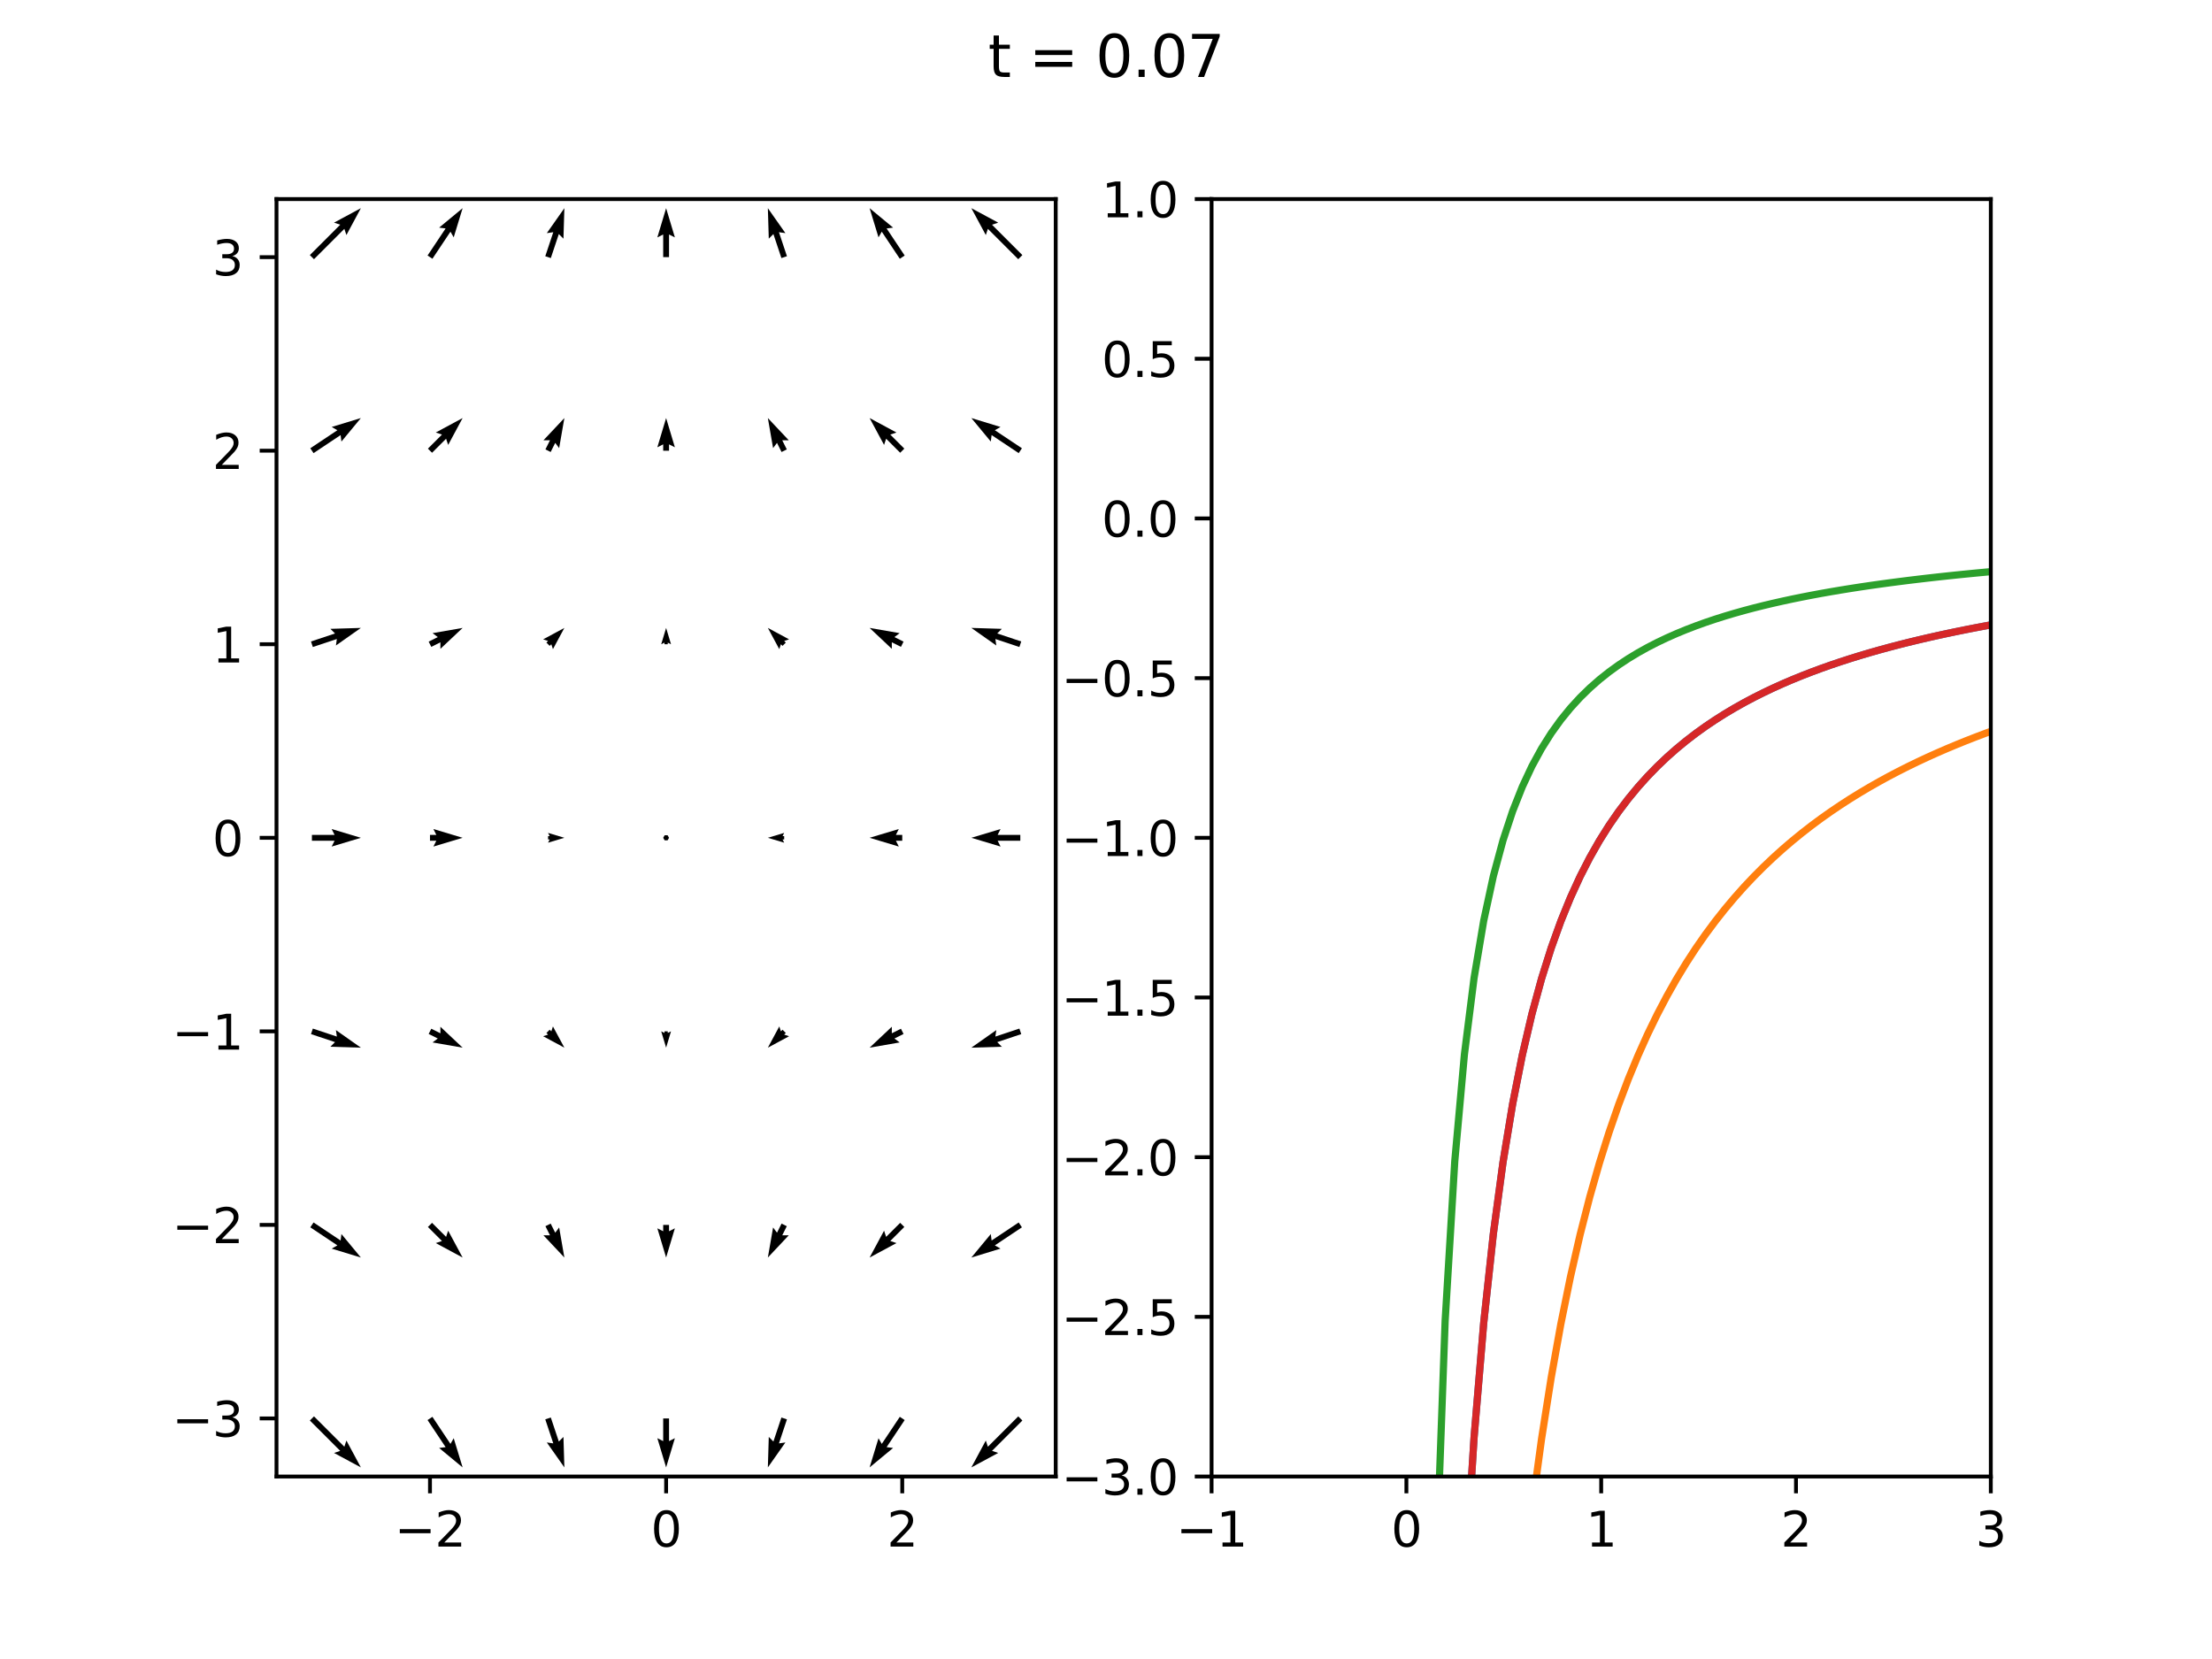 <?xml version="1.0" encoding="utf-8" standalone="no"?>
<!DOCTYPE svg PUBLIC "-//W3C//DTD SVG 1.1//EN"
  "http://www.w3.org/Graphics/SVG/1.1/DTD/svg11.dtd">
<svg xmlns:xlink="http://www.w3.org/1999/xlink" width="460.8pt" height="345.6pt" viewBox="0 0 460.8 345.6" xmlns="http://www.w3.org/2000/svg" version="1.1">
 <defs>
  <style type="text/css">*{stroke-linejoin: round; stroke-linecap: butt}</style>
 </defs>
 <g id="figure_1">
  <g id="patch_1">
   <path d="M 0 345.6 
L 460.8 345.6 
L 460.8 0 
L 0 0 
z
" style="fill: #ffffff"/>
  </g>
  <g id="axes_1">
   <g id="patch_2">
    <path d="M 57.6 307.584 
L 219.927 307.584 
L 219.927 41.472 
L 57.6 41.472 
z
" style="fill: #ffffff"/>
   </g>
   <g id="Quiver_1">
    <path d="M 65.409 295.058 
L 71.735 301.383 
L 72.165 300.092 
L 75.178 305.688 
L 69.583 302.675 
L 70.874 302.244 
L 64.548 295.918 
L 65.409 295.058 
" clip-path="url(#pa22073e982)"/>
    <path d="M 90.08 295.15 
L 93.841 300.792 
L 94.516 299.61 
L 96.373 305.688 
L 91.477 301.636 
L 92.828 301.467 
L 89.067 295.826 
L 90.08 295.15 
" clip-path="url(#pa22073e982)"/>
    <path d="M 114.746 295.296 
L 116.414 300.298 
L 117.376 299.335 
L 117.568 305.688 
L 113.911 300.49 
L 115.259 300.683 
L 113.591 295.68 
L 114.746 295.296 
" clip-path="url(#pa22073e982)"/>
    <path d="M 139.372 295.488 
L 139.372 300.209 
L 140.59 299.6 
L 138.764 305.688 
L 136.937 299.6 
L 138.155 300.209 
L 138.155 295.488 
L 139.372 295.488 
" clip-path="url(#pa22073e982)"/>
    <path d="M 163.936 295.68 
L 162.269 300.683 
L 163.616 300.49 
L 159.959 305.688 
L 160.151 299.335 
L 161.114 300.298 
L 162.781 295.296 
L 163.936 295.68 
" clip-path="url(#pa22073e982)"/>
    <path d="M 188.46 295.826 
L 184.699 301.467 
L 186.05 301.636 
L 181.154 305.688 
L 183.011 299.61 
L 183.686 300.792 
L 187.447 295.15 
L 188.46 295.826 
" clip-path="url(#pa22073e982)"/>
    <path d="M 212.979 295.918 
L 206.653 302.244 
L 207.945 302.675 
L 202.349 305.688 
L 205.362 300.092 
L 205.793 301.383 
L 212.118 295.058 
L 212.979 295.918 
" clip-path="url(#pa22073e982)"/>
    <path d="M 65.316 254.662 
L 70.957 258.422 
L 71.126 257.072 
L 75.178 261.968 
L 69.1 260.111 
L 70.282 259.435 
L 64.641 255.674 
L 65.316 254.662 
" clip-path="url(#pa22073e982)"/>
    <path d="M 90.004 254.738 
L 92.93 257.663 
L 93.36 256.372 
L 96.373 261.968 
L 90.778 258.955 
L 92.069 258.524 
L 89.143 255.598 
L 90.004 254.738 
" clip-path="url(#pa22073e982)"/>
    <path d="M 114.713 254.896 
L 115.663 256.795 
L 116.48 255.706 
L 117.568 261.968 
L 113.213 257.34 
L 114.574 257.34 
L 113.624 255.44 
L 114.713 254.896 
" clip-path="url(#pa22073e982)"/>
    <path d="M 139.372 255.168 
L 139.372 256.489 
L 140.59 255.88 
L 138.764 261.968 
L 136.937 255.88 
L 138.155 256.489 
L 138.155 255.168 
L 139.372 255.168 
" clip-path="url(#pa22073e982)"/>
    <path d="M 163.903 255.44 
L 162.953 257.34 
L 164.314 257.34 
L 159.959 261.968 
L 161.048 255.706 
L 161.864 256.795 
L 162.814 254.896 
L 163.903 255.44 
" clip-path="url(#pa22073e982)"/>
    <path d="M 188.384 255.598 
L 185.458 258.524 
L 186.75 258.955 
L 181.154 261.968 
L 184.167 256.372 
L 184.597 257.663 
L 187.523 254.738 
L 188.384 255.598 
" clip-path="url(#pa22073e982)"/>
    <path d="M 212.886 255.674 
L 207.245 259.435 
L 208.427 260.111 
L 202.349 261.968 
L 206.401 257.072 
L 206.57 258.422 
L 212.211 254.662 
L 212.886 255.674 
" clip-path="url(#pa22073e982)"/>
    <path d="M 65.171 214.271 
L 70.173 215.938 
L 69.981 214.59 
L 75.178 218.248 
L 68.826 218.055 
L 69.788 217.093 
L 64.786 215.425 
L 65.171 214.271 
" clip-path="url(#pa22073e982)"/>
    <path d="M 89.846 214.304 
L 91.745 215.253 
L 91.745 213.892 
L 96.373 218.248 
L 90.112 217.159 
L 91.201 216.342 
L 89.301 215.392 
L 89.846 214.304 
" clip-path="url(#pa22073e982)"/>
    <path d="M 114.509 214.508 
L 114.849 214.848 
L 115.189 213.828 
L 117.568 218.248 
L 113.149 215.868 
L 114.169 215.528 
L 113.829 215.188 
L 114.509 214.508 
" clip-path="url(#pa22073e982)"/>
    <path d="M 139.104 214.848 
L 139.104 215.188 
L 139.784 214.848 
L 138.764 218.248 
L 137.744 214.848 
L 138.424 215.188 
L 138.424 214.848 
L 139.104 214.848 
" clip-path="url(#pa22073e982)"/>
    <path d="M 163.699 215.188 
L 163.359 215.528 
L 164.379 215.868 
L 159.959 218.248 
L 162.339 213.828 
L 162.679 214.848 
L 163.019 214.508 
L 163.699 215.188 
" clip-path="url(#pa22073e982)"/>
    <path d="M 188.226 215.392 
L 186.326 216.342 
L 187.415 217.159 
L 181.154 218.248 
L 185.782 213.892 
L 185.782 215.253 
L 187.681 214.304 
L 188.226 215.392 
" clip-path="url(#pa22073e982)"/>
    <path d="M 212.741 215.425 
L 207.739 217.093 
L 208.701 218.055 
L 202.349 218.248 
L 207.547 214.59 
L 207.354 215.938 
L 212.356 214.271 
L 212.741 215.425 
" clip-path="url(#pa22073e982)"/>
    <path d="M 64.979 173.919 
L 69.7 173.919 
L 69.091 172.702 
L 75.178 174.528 
L 69.091 176.354 
L 69.7 175.137 
L 64.979 175.137 
L 64.979 173.919 
" clip-path="url(#pa22073e982)"/>
    <path d="M 89.574 173.919 
L 90.895 173.919 
L 90.286 172.702 
L 96.373 174.528 
L 90.286 176.354 
L 90.895 175.137 
L 89.574 175.137 
L 89.574 173.919 
" clip-path="url(#pa22073e982)"/>
    <path d="M 114.169 174.188 
L 114.509 174.188 
L 114.169 173.508 
L 117.568 174.528 
L 114.169 175.548 
L 114.509 174.868 
L 114.169 174.868 
L 114.169 174.188 
" clip-path="url(#pa22073e982)"/>
    <path d="M 139.372 174.528 
L 139.068 174.001 
L 138.459 174.001 
L 138.155 174.528 
L 138.459 175.055 
L 139.068 175.055 
L 139.372 174.528 
L 139.068 174.001 
" clip-path="url(#pa22073e982)"/>
    <path d="M 163.359 174.868 
L 163.019 174.868 
L 163.359 175.548 
L 159.959 174.528 
L 163.359 173.508 
L 163.019 174.188 
L 163.359 174.188 
L 163.359 174.868 
" clip-path="url(#pa22073e982)"/>
    <path d="M 187.954 175.137 
L 186.632 175.137 
L 187.241 176.354 
L 181.154 174.528 
L 187.241 172.702 
L 186.632 173.919 
L 187.954 173.919 
L 187.954 175.137 
" clip-path="url(#pa22073e982)"/>
    <path d="M 212.549 175.137 
L 207.828 175.137 
L 208.436 176.354 
L 202.349 174.528 
L 208.436 172.702 
L 207.828 173.919 
L 212.549 173.919 
L 212.549 175.137 
" clip-path="url(#pa22073e982)"/>
    <path d="M 64.786 133.631 
L 69.788 131.963 
L 68.826 131.001 
L 75.178 130.808 
L 69.981 134.466 
L 70.173 133.118 
L 65.171 134.785 
L 64.786 133.631 
" clip-path="url(#pa22073e982)"/>
    <path d="M 89.301 133.664 
L 91.201 132.714 
L 90.112 131.897 
L 96.373 130.808 
L 91.745 135.164 
L 91.745 133.803 
L 89.846 134.752 
L 89.301 133.664 
" clip-path="url(#pa22073e982)"/>
    <path d="M 113.829 133.868 
L 114.169 133.528 
L 113.149 133.188 
L 117.568 130.808 
L 115.189 135.228 
L 114.849 134.208 
L 114.509 134.548 
L 113.829 133.868 
" clip-path="url(#pa22073e982)"/>
    <path d="M 138.424 134.208 
L 138.424 133.868 
L 137.744 134.208 
L 138.764 130.808 
L 139.784 134.208 
L 139.104 133.868 
L 139.104 134.208 
L 138.424 134.208 
" clip-path="url(#pa22073e982)"/>
    <path d="M 163.019 134.548 
L 162.679 134.208 
L 162.339 135.228 
L 159.959 130.808 
L 164.379 133.188 
L 163.359 133.528 
L 163.699 133.868 
L 163.019 134.548 
" clip-path="url(#pa22073e982)"/>
    <path d="M 187.681 134.752 
L 185.782 133.803 
L 185.782 135.164 
L 181.154 130.808 
L 187.415 131.897 
L 186.326 132.714 
L 188.226 133.664 
L 187.681 134.752 
" clip-path="url(#pa22073e982)"/>
    <path d="M 212.356 134.785 
L 207.354 133.118 
L 207.547 134.466 
L 202.349 130.808 
L 208.701 131.001 
L 207.739 131.963 
L 212.741 133.631 
L 212.356 134.785 
" clip-path="url(#pa22073e982)"/>
    <path d="M 64.641 93.382 
L 70.282 89.621 
L 69.1 88.945 
L 75.178 87.088 
L 71.126 91.984 
L 70.957 90.634 
L 65.316 94.394 
L 64.641 93.382 
" clip-path="url(#pa22073e982)"/>
    <path d="M 89.143 93.458 
L 92.069 90.532 
L 90.778 90.101 
L 96.373 87.088 
L 93.36 92.684 
L 92.93 91.393 
L 90.004 94.318 
L 89.143 93.458 
" clip-path="url(#pa22073e982)"/>
    <path d="M 113.624 93.616 
L 114.574 91.716 
L 113.213 91.716 
L 117.568 87.088 
L 116.48 93.35 
L 115.663 92.261 
L 114.713 94.16 
L 113.624 93.616 
" clip-path="url(#pa22073e982)"/>
    <path d="M 138.155 93.888 
L 138.155 92.567 
L 136.937 93.176 
L 138.764 87.088 
L 140.59 93.176 
L 139.372 92.567 
L 139.372 93.888 
L 138.155 93.888 
" clip-path="url(#pa22073e982)"/>
    <path d="M 162.814 94.16 
L 161.864 92.261 
L 161.048 93.35 
L 159.959 87.088 
L 164.314 91.716 
L 162.953 91.716 
L 163.903 93.616 
L 162.814 94.16 
" clip-path="url(#pa22073e982)"/>
    <path d="M 187.523 94.318 
L 184.597 91.393 
L 184.167 92.684 
L 181.154 87.088 
L 186.75 90.101 
L 185.458 90.532 
L 188.384 93.458 
L 187.523 94.318 
" clip-path="url(#pa22073e982)"/>
    <path d="M 212.211 94.394 
L 206.57 90.634 
L 206.401 91.984 
L 202.349 87.088 
L 208.427 88.945 
L 207.245 89.621 
L 212.886 93.382 
L 212.211 94.394 
" clip-path="url(#pa22073e982)"/>
    <path d="M 64.548 53.138 
L 70.874 46.812 
L 69.583 46.381 
L 75.178 43.368 
L 72.165 48.964 
L 71.735 47.673 
L 65.409 53.998 
L 64.548 53.138 
" clip-path="url(#pa22073e982)"/>
    <path d="M 89.067 53.23 
L 92.828 47.589 
L 91.477 47.42 
L 96.373 43.368 
L 94.516 49.446 
L 93.841 48.264 
L 90.08 53.906 
L 89.067 53.23 
" clip-path="url(#pa22073e982)"/>
    <path d="M 113.591 53.376 
L 115.259 48.373 
L 113.911 48.566 
L 117.568 43.368 
L 117.376 49.721 
L 116.414 48.758 
L 114.746 53.76 
L 113.591 53.376 
" clip-path="url(#pa22073e982)"/>
    <path d="M 138.155 53.568 
L 138.155 48.847 
L 136.937 49.456 
L 138.764 43.368 
L 140.59 49.456 
L 139.372 48.847 
L 139.372 53.568 
L 138.155 53.568 
" clip-path="url(#pa22073e982)"/>
    <path d="M 162.781 53.76 
L 161.114 48.758 
L 160.151 49.721 
L 159.959 43.368 
L 163.616 48.566 
L 162.269 48.373 
L 163.936 53.376 
L 162.781 53.76 
" clip-path="url(#pa22073e982)"/>
    <path d="M 187.447 53.906 
L 183.686 48.264 
L 183.011 49.446 
L 181.154 43.368 
L 186.05 47.42 
L 184.699 47.589 
L 188.46 53.23 
L 187.447 53.906 
" clip-path="url(#pa22073e982)"/>
    <path d="M 212.118 53.998 
L 205.793 47.673 
L 205.362 48.964 
L 202.349 43.368 
L 207.945 46.381 
L 206.653 46.812 
L 212.979 53.138 
L 212.118 53.998 
" clip-path="url(#pa22073e982)"/>
   </g>
   <g id="matplotlib.axis_1">
    <g id="xtick_1">
     <g id="line2d_1">
      <defs>
       <path id="m0fa2a65016" d="M 0 0 
L 0 3.5 
" style="stroke: #000000; stroke-width: 0.8"/>
      </defs>
      <g>
       <use xlink:href="#m0fa2a65016" x="89.574" y="307.584" style="stroke: #000000; stroke-width: 0.8"/>
      </g>
     </g>
     <g id="text_1">
      <!-- −2 -->
      <g transform="translate(82.202 322.182) scale(0.1 -0.1)">
       <defs>
        <path id="DejaVuSans-2212" d="M 678 2272 
L 4684 2272 
L 4684 1741 
L 678 1741 
L 678 2272 
z
" transform="scale(0.016)"/>
        <path id="DejaVuSans-32" d="M 1228 531 
L 3431 531 
L 3431 0 
L 469 0 
L 469 531 
Q 828 903 1448 1529 
Q 2069 2156 2228 2338 
Q 2531 2678 2651 2914 
Q 2772 3150 2772 3378 
Q 2772 3750 2511 3984 
Q 2250 4219 1831 4219 
Q 1534 4219 1204 4116 
Q 875 4013 500 3803 
L 500 4441 
Q 881 4594 1212 4672 
Q 1544 4750 1819 4750 
Q 2544 4750 2975 4387 
Q 3406 4025 3406 3419 
Q 3406 3131 3298 2873 
Q 3191 2616 2906 2266 
Q 2828 2175 2409 1742 
Q 1991 1309 1228 531 
z
" transform="scale(0.016)"/>
       </defs>
       <use xlink:href="#DejaVuSans-2212"/>
       <use xlink:href="#DejaVuSans-32" x="83.789"/>
      </g>
     </g>
    </g>
    <g id="xtick_2">
     <g id="line2d_2">
      <g>
       <use xlink:href="#m0fa2a65016" x="138.764" y="307.584" style="stroke: #000000; stroke-width: 0.8"/>
      </g>
     </g>
     <g id="text_2">
      <!-- 0 -->
      <g transform="translate(135.582 322.182) scale(0.1 -0.1)">
       <defs>
        <path id="DejaVuSans-30" d="M 2034 4250 
Q 1547 4250 1301 3770 
Q 1056 3291 1056 2328 
Q 1056 1369 1301 889 
Q 1547 409 2034 409 
Q 2525 409 2770 889 
Q 3016 1369 3016 2328 
Q 3016 3291 2770 3770 
Q 2525 4250 2034 4250 
z
M 2034 4750 
Q 2819 4750 3233 4129 
Q 3647 3509 3647 2328 
Q 3647 1150 3233 529 
Q 2819 -91 2034 -91 
Q 1250 -91 836 529 
Q 422 1150 422 2328 
Q 422 3509 836 4129 
Q 1250 4750 2034 4750 
z
" transform="scale(0.016)"/>
       </defs>
       <use xlink:href="#DejaVuSans-30"/>
      </g>
     </g>
    </g>
    <g id="xtick_3">
     <g id="line2d_3">
      <g>
       <use xlink:href="#m0fa2a65016" x="187.954" y="307.584" style="stroke: #000000; stroke-width: 0.8"/>
      </g>
     </g>
     <g id="text_3">
      <!-- 2 -->
      <g transform="translate(184.772 322.182) scale(0.1 -0.1)">
       <use xlink:href="#DejaVuSans-32"/>
      </g>
     </g>
    </g>
   </g>
   <g id="matplotlib.axis_2">
    <g id="ytick_1">
     <g id="line2d_4">
      <defs>
       <path id="m56fc2d9bd2" d="M 0 0 
L -3.5 0 
" style="stroke: #000000; stroke-width: 0.8"/>
      </defs>
      <g>
       <use xlink:href="#m56fc2d9bd2" x="57.6" y="295.488" style="stroke: #000000; stroke-width: 0.8"/>
      </g>
     </g>
     <g id="text_4">
      <!-- −3 -->
      <g transform="translate(35.858 299.287) scale(0.1 -0.1)">
       <defs>
        <path id="DejaVuSans-33" d="M 2597 2516 
Q 3050 2419 3304 2112 
Q 3559 1806 3559 1356 
Q 3559 666 3084 287 
Q 2609 -91 1734 -91 
Q 1441 -91 1130 -33 
Q 819 25 488 141 
L 488 750 
Q 750 597 1062 519 
Q 1375 441 1716 441 
Q 2309 441 2620 675 
Q 2931 909 2931 1356 
Q 2931 1769 2642 2001 
Q 2353 2234 1838 2234 
L 1294 2234 
L 1294 2753 
L 1863 2753 
Q 2328 2753 2575 2939 
Q 2822 3125 2822 3475 
Q 2822 3834 2567 4026 
Q 2313 4219 1838 4219 
Q 1578 4219 1281 4162 
Q 984 4106 628 3988 
L 628 4550 
Q 988 4650 1302 4700 
Q 1616 4750 1894 4750 
Q 2613 4750 3031 4423 
Q 3450 4097 3450 3541 
Q 3450 3153 3228 2886 
Q 3006 2619 2597 2516 
z
" transform="scale(0.016)"/>
       </defs>
       <use xlink:href="#DejaVuSans-2212"/>
       <use xlink:href="#DejaVuSans-33" x="83.789"/>
      </g>
     </g>
    </g>
    <g id="ytick_2">
     <g id="line2d_5">
      <g>
       <use xlink:href="#m56fc2d9bd2" x="57.6" y="255.168" style="stroke: #000000; stroke-width: 0.8"/>
      </g>
     </g>
     <g id="text_5">
      <!-- −2 -->
      <g transform="translate(35.858 258.967) scale(0.1 -0.1)">
       <use xlink:href="#DejaVuSans-2212"/>
       <use xlink:href="#DejaVuSans-32" x="83.789"/>
      </g>
     </g>
    </g>
    <g id="ytick_3">
     <g id="line2d_6">
      <g>
       <use xlink:href="#m56fc2d9bd2" x="57.6" y="214.848" style="stroke: #000000; stroke-width: 0.8"/>
      </g>
     </g>
     <g id="text_6">
      <!-- −1 -->
      <g transform="translate(35.858 218.647) scale(0.1 -0.1)">
       <defs>
        <path id="DejaVuSans-31" d="M 794 531 
L 1825 531 
L 1825 4091 
L 703 3866 
L 703 4441 
L 1819 4666 
L 2450 4666 
L 2450 531 
L 3481 531 
L 3481 0 
L 794 0 
L 794 531 
z
" transform="scale(0.016)"/>
       </defs>
       <use xlink:href="#DejaVuSans-2212"/>
       <use xlink:href="#DejaVuSans-31" x="83.789"/>
      </g>
     </g>
    </g>
    <g id="ytick_4">
     <g id="line2d_7">
      <g>
       <use xlink:href="#m56fc2d9bd2" x="57.6" y="174.528" style="stroke: #000000; stroke-width: 0.8"/>
      </g>
     </g>
     <g id="text_7">
      <!-- 0 -->
      <g transform="translate(44.237 178.327) scale(0.1 -0.1)">
       <use xlink:href="#DejaVuSans-30"/>
      </g>
     </g>
    </g>
    <g id="ytick_5">
     <g id="line2d_8">
      <g>
       <use xlink:href="#m56fc2d9bd2" x="57.6" y="134.208" style="stroke: #000000; stroke-width: 0.8"/>
      </g>
     </g>
     <g id="text_8">
      <!-- 1 -->
      <g transform="translate(44.237 138.007) scale(0.1 -0.1)">
       <use xlink:href="#DejaVuSans-31"/>
      </g>
     </g>
    </g>
    <g id="ytick_6">
     <g id="line2d_9">
      <g>
       <use xlink:href="#m56fc2d9bd2" x="57.6" y="93.888" style="stroke: #000000; stroke-width: 0.8"/>
      </g>
     </g>
     <g id="text_9">
      <!-- 2 -->
      <g transform="translate(44.237 97.687) scale(0.1 -0.1)">
       <use xlink:href="#DejaVuSans-32"/>
      </g>
     </g>
    </g>
    <g id="ytick_7">
     <g id="line2d_10">
      <g>
       <use xlink:href="#m56fc2d9bd2" x="57.6" y="53.568" style="stroke: #000000; stroke-width: 0.8"/>
      </g>
     </g>
     <g id="text_10">
      <!-- 3 -->
      <g transform="translate(44.237 57.367) scale(0.1 -0.1)">
       <use xlink:href="#DejaVuSans-33"/>
      </g>
     </g>
    </g>
   </g>
   <g id="patch_3">
    <path d="M 57.6 307.584 
L 57.6 41.472 
" style="fill: none; stroke: #000000; stroke-width: 0.8; stroke-linejoin: miter; stroke-linecap: square"/>
   </g>
   <g id="patch_4">
    <path d="M 219.927 307.584 
L 219.927 41.472 
" style="fill: none; stroke: #000000; stroke-width: 0.8; stroke-linejoin: miter; stroke-linecap: square"/>
   </g>
   <g id="patch_5">
    <path d="M 57.6 307.584 
L 219.927 307.584 
" style="fill: none; stroke: #000000; stroke-width: 0.8; stroke-linejoin: miter; stroke-linecap: square"/>
   </g>
   <g id="patch_6">
    <path d="M 57.6 41.472 
L 219.927 41.472 
" style="fill: none; stroke: #000000; stroke-width: 0.8; stroke-linejoin: miter; stroke-linecap: square"/>
   </g>
  </g>
  <g id="axes_2">
   <g id="patch_7">
    <path d="M 252.393 307.584 
L 414.72 307.584 
L 414.72 41.472 
L 252.393 41.472 
z
" style="fill: #ffffff"/>
   </g>
   <g id="matplotlib.axis_3">
    <g id="xtick_4">
     <g id="line2d_11">
      <g>
       <use xlink:href="#m0fa2a65016" x="252.393" y="307.584" style="stroke: #000000; stroke-width: 0.8"/>
      </g>
     </g>
     <g id="text_11">
      <!-- −1 -->
      <g transform="translate(245.022 322.182) scale(0.1 -0.1)">
       <use xlink:href="#DejaVuSans-2212"/>
       <use xlink:href="#DejaVuSans-31" x="83.789"/>
      </g>
     </g>
    </g>
    <g id="xtick_5">
     <g id="line2d_12">
      <g>
       <use xlink:href="#m0fa2a65016" x="292.975" y="307.584" style="stroke: #000000; stroke-width: 0.8"/>
      </g>
     </g>
     <g id="text_12">
      <!-- 0 -->
      <g transform="translate(289.793 322.182) scale(0.1 -0.1)">
       <use xlink:href="#DejaVuSans-30"/>
      </g>
     </g>
    </g>
    <g id="xtick_6">
     <g id="line2d_13">
      <g>
       <use xlink:href="#m0fa2a65016" x="333.556" y="307.584" style="stroke: #000000; stroke-width: 0.8"/>
      </g>
     </g>
     <g id="text_13">
      <!-- 1 -->
      <g transform="translate(330.375 322.182) scale(0.1 -0.1)">
       <use xlink:href="#DejaVuSans-31"/>
      </g>
     </g>
    </g>
    <g id="xtick_7">
     <g id="line2d_14">
      <g>
       <use xlink:href="#m0fa2a65016" x="374.138" y="307.584" style="stroke: #000000; stroke-width: 0.8"/>
      </g>
     </g>
     <g id="text_14">
      <!-- 2 -->
      <g transform="translate(370.957 322.182) scale(0.1 -0.1)">
       <use xlink:href="#DejaVuSans-32"/>
      </g>
     </g>
    </g>
    <g id="xtick_8">
     <g id="line2d_15">
      <g>
       <use xlink:href="#m0fa2a65016" x="414.72" y="307.584" style="stroke: #000000; stroke-width: 0.8"/>
      </g>
     </g>
     <g id="text_15">
      <!-- 3 -->
      <g transform="translate(411.539 322.182) scale(0.1 -0.1)">
       <use xlink:href="#DejaVuSans-33"/>
      </g>
     </g>
    </g>
   </g>
   <g id="matplotlib.axis_4">
    <g id="ytick_8">
     <g id="line2d_16">
      <g>
       <use xlink:href="#m56fc2d9bd2" x="252.393" y="307.584" style="stroke: #000000; stroke-width: 0.8"/>
      </g>
     </g>
     <g id="text_16">
      <!-- −3.0 -->
      <g transform="translate(221.11 311.383) scale(0.1 -0.1)">
       <defs>
        <path id="DejaVuSans-2e" d="M 684 794 
L 1344 794 
L 1344 0 
L 684 0 
L 684 794 
z
" transform="scale(0.016)"/>
       </defs>
       <use xlink:href="#DejaVuSans-2212"/>
       <use xlink:href="#DejaVuSans-33" x="83.789"/>
       <use xlink:href="#DejaVuSans-2e" x="147.412"/>
       <use xlink:href="#DejaVuSans-30" x="179.199"/>
      </g>
     </g>
    </g>
    <g id="ytick_9">
     <g id="line2d_17">
      <g>
       <use xlink:href="#m56fc2d9bd2" x="252.393" y="274.32" style="stroke: #000000; stroke-width: 0.8"/>
      </g>
     </g>
     <g id="text_17">
      <!-- −2.5 -->
      <g transform="translate(221.11 278.119) scale(0.1 -0.1)">
       <defs>
        <path id="DejaVuSans-35" d="M 691 4666 
L 3169 4666 
L 3169 4134 
L 1269 4134 
L 1269 2991 
Q 1406 3038 1543 3061 
Q 1681 3084 1819 3084 
Q 2600 3084 3056 2656 
Q 3513 2228 3513 1497 
Q 3513 744 3044 326 
Q 2575 -91 1722 -91 
Q 1428 -91 1123 -41 
Q 819 9 494 109 
L 494 744 
Q 775 591 1075 516 
Q 1375 441 1709 441 
Q 2250 441 2565 725 
Q 2881 1009 2881 1497 
Q 2881 1984 2565 2268 
Q 2250 2553 1709 2553 
Q 1456 2553 1204 2497 
Q 953 2441 691 2322 
L 691 4666 
z
" transform="scale(0.016)"/>
       </defs>
       <use xlink:href="#DejaVuSans-2212"/>
       <use xlink:href="#DejaVuSans-32" x="83.789"/>
       <use xlink:href="#DejaVuSans-2e" x="147.412"/>
       <use xlink:href="#DejaVuSans-35" x="179.199"/>
      </g>
     </g>
    </g>
    <g id="ytick_10">
     <g id="line2d_18">
      <g>
       <use xlink:href="#m56fc2d9bd2" x="252.393" y="241.056" style="stroke: #000000; stroke-width: 0.8"/>
      </g>
     </g>
     <g id="text_18">
      <!-- −2.0 -->
      <g transform="translate(221.11 244.855) scale(0.1 -0.1)">
       <use xlink:href="#DejaVuSans-2212"/>
       <use xlink:href="#DejaVuSans-32" x="83.789"/>
       <use xlink:href="#DejaVuSans-2e" x="147.412"/>
       <use xlink:href="#DejaVuSans-30" x="179.199"/>
      </g>
     </g>
    </g>
    <g id="ytick_11">
     <g id="line2d_19">
      <g>
       <use xlink:href="#m56fc2d9bd2" x="252.393" y="207.792" style="stroke: #000000; stroke-width: 0.8"/>
      </g>
     </g>
     <g id="text_19">
      <!-- −1.5 -->
      <g transform="translate(221.11 211.591) scale(0.1 -0.1)">
       <use xlink:href="#DejaVuSans-2212"/>
       <use xlink:href="#DejaVuSans-31" x="83.789"/>
       <use xlink:href="#DejaVuSans-2e" x="147.412"/>
       <use xlink:href="#DejaVuSans-35" x="179.199"/>
      </g>
     </g>
    </g>
    <g id="ytick_12">
     <g id="line2d_20">
      <g>
       <use xlink:href="#m56fc2d9bd2" x="252.393" y="174.528" style="stroke: #000000; stroke-width: 0.8"/>
      </g>
     </g>
     <g id="text_20">
      <!-- −1.0 -->
      <g transform="translate(221.11 178.327) scale(0.1 -0.1)">
       <use xlink:href="#DejaVuSans-2212"/>
       <use xlink:href="#DejaVuSans-31" x="83.789"/>
       <use xlink:href="#DejaVuSans-2e" x="147.412"/>
       <use xlink:href="#DejaVuSans-30" x="179.199"/>
      </g>
     </g>
    </g>
    <g id="ytick_13">
     <g id="line2d_21">
      <g>
       <use xlink:href="#m56fc2d9bd2" x="252.393" y="141.264" style="stroke: #000000; stroke-width: 0.8"/>
      </g>
     </g>
     <g id="text_21">
      <!-- −0.5 -->
      <g transform="translate(221.11 145.063) scale(0.1 -0.1)">
       <use xlink:href="#DejaVuSans-2212"/>
       <use xlink:href="#DejaVuSans-30" x="83.789"/>
       <use xlink:href="#DejaVuSans-2e" x="147.412"/>
       <use xlink:href="#DejaVuSans-35" x="179.199"/>
      </g>
     </g>
    </g>
    <g id="ytick_14">
     <g id="line2d_22">
      <g>
       <use xlink:href="#m56fc2d9bd2" x="252.393" y="108" style="stroke: #000000; stroke-width: 0.8"/>
      </g>
     </g>
     <g id="text_22">
      <!-- 0.0 -->
      <g transform="translate(229.49 111.799) scale(0.1 -0.1)">
       <use xlink:href="#DejaVuSans-30"/>
       <use xlink:href="#DejaVuSans-2e" x="63.623"/>
       <use xlink:href="#DejaVuSans-30" x="95.41"/>
      </g>
     </g>
    </g>
    <g id="ytick_15">
     <g id="line2d_23">
      <g>
       <use xlink:href="#m56fc2d9bd2" x="252.393" y="74.736" style="stroke: #000000; stroke-width: 0.8"/>
      </g>
     </g>
     <g id="text_23">
      <!-- 0.5 -->
      <g transform="translate(229.49 78.535) scale(0.1 -0.1)">
       <use xlink:href="#DejaVuSans-30"/>
       <use xlink:href="#DejaVuSans-2e" x="63.623"/>
       <use xlink:href="#DejaVuSans-35" x="95.41"/>
      </g>
     </g>
    </g>
    <g id="ytick_16">
     <g id="line2d_24">
      <g>
       <use xlink:href="#m56fc2d9bd2" x="252.393" y="41.472" style="stroke: #000000; stroke-width: 0.8"/>
      </g>
     </g>
     <g id="text_24">
      <!-- 1.0 -->
      <g transform="translate(229.49 45.271) scale(0.1 -0.1)">
       <use xlink:href="#DejaVuSans-31"/>
       <use xlink:href="#DejaVuSans-2e" x="63.623"/>
       <use xlink:href="#DejaVuSans-30" x="95.41"/>
      </g>
     </g>
    </g>
   </g>
   <g id="line2d_25">
    <path d="M 304.374 346.6 
L 305.067 331.263 
L 307.076 299.461 
L 309.084 275.59 
L 311.093 257.011 
L 313.101 242.14 
L 315.11 229.968 
L 317.119 219.821 
L 319.127 211.233 
L 321.136 203.87 
L 323.144 197.487 
L 325.153 191.902 
L 327.162 186.972 
L 329.17 182.59 
L 331.179 178.668 
L 333.187 175.138 
L 335.196 171.944 
L 337.205 169.041 
L 339.213 166.389 
L 341.222 163.958 
L 343.23 161.722 
L 345.239 159.657 
L 347.248 157.745 
L 349.256 155.97 
L 351.265 154.317 
L 353.273 152.774 
L 355.282 151.331 
L 357.291 149.978 
L 359.299 148.706 
L 361.308 147.51 
L 363.316 146.382 
L 365.325 145.316 
L 367.334 144.308 
L 369.342 143.353 
L 371.351 142.447 
L 373.359 141.586 
L 375.368 140.768 
L 377.377 139.988 
L 379.385 139.244 
L 381.394 138.534 
L 383.402 137.856 
L 385.411 137.207 
L 387.42 136.586 
L 389.428 135.991 
L 391.437 135.42 
L 393.445 134.872 
L 395.454 134.345 
L 397.462 133.839 
L 399.471 133.351 
L 401.48 132.882 
L 403.488 132.43 
L 405.497 131.994 
L 407.505 131.573 
L 409.514 131.167 
L 411.523 130.774 
L 413.531 130.395 
L 415.54 130.028 
L 417.548 129.672 
L 419.557 129.329 
L 421.566 128.995 
L 423.574 128.673 
L 425.583 128.359 
L 427.591 128.056 
L 429.6 127.761 
L 431.609 127.474 
L 433.617 127.196 
L 435.626 126.926 
L 437.634 126.663 
L 439.643 126.408 
L 441.652 126.159 
L 443.66 125.917 
L 445.669 125.681 
L 447.677 125.452 
L 449.686 125.228 
L 451.695 125.01 
L 453.703 124.797 
L 455.712 124.59 
L 457.72 124.388 
L 459.729 124.19 
L 461.738 123.998 
L 461.8 123.992 
" clip-path="url(#p2941fd52f3)" style="fill: none; stroke: #1f77b4; stroke-width: 1.5; stroke-linecap: square"/>
   </g>
   <g id="line2d_26">
    <path d="M 315.638 346.6 
L 317.119 331.643 
L 319.127 314.466 
L 321.136 299.74 
L 323.144 286.975 
L 325.153 275.803 
L 327.162 265.944 
L 329.17 257.179 
L 331.179 249.336 
L 333.187 242.277 
L 335.196 235.889 
L 337.205 230.081 
L 339.213 224.778 
L 341.222 219.916 
L 343.23 215.443 
L 345.239 211.314 
L 347.248 207.491 
L 349.256 203.94 
L 351.265 200.634 
L 353.273 197.548 
L 355.282 194.661 
L 357.291 191.955 
L 359.299 189.413 
L 361.308 187.019 
L 363.316 184.763 
L 365.325 182.632 
L 367.334 180.616 
L 369.342 178.706 
L 371.351 176.894 
L 373.359 175.173 
L 375.368 173.535 
L 377.377 171.975 
L 379.385 170.488 
L 381.394 169.069 
L 383.402 167.712 
L 385.411 166.415 
L 387.42 165.173 
L 389.428 163.982 
L 391.437 162.84 
L 393.445 161.744 
L 395.454 160.69 
L 397.462 159.677 
L 399.471 158.703 
L 401.48 157.764 
L 403.488 156.86 
L 405.497 155.987 
L 407.505 155.146 
L 409.514 154.333 
L 411.523 153.548 
L 413.531 152.789 
L 415.54 152.055 
L 417.548 151.345 
L 419.557 150.657 
L 421.566 149.991 
L 423.574 149.345 
L 425.583 148.719 
L 427.591 148.111 
L 429.6 147.522 
L 431.609 146.949 
L 433.617 146.393 
L 435.626 145.852 
L 437.634 145.327 
L 439.643 144.815 
L 441.652 144.318 
L 443.66 143.834 
L 445.669 143.363 
L 447.677 142.903 
L 449.686 142.456 
L 451.695 142.02 
L 453.703 141.595 
L 455.712 141.18 
L 457.72 140.776 
L 459.729 140.381 
L 461.738 139.995 
L 461.8 139.984 
" clip-path="url(#p2941fd52f3)" style="fill: none; stroke: #ff7f0e; stroke-width: 1.5; stroke-linecap: square"/>
   </g>
   <g id="line2d_27">
    <path d="M 298.748 346.6 
L 299.041 330.509 
L 301.05 275.164 
L 303.059 241.867 
L 305.067 219.632 
L 307.076 203.731 
L 309.084 191.795 
L 311.093 182.505 
L 313.101 175.07 
L 315.11 168.984 
L 317.119 163.911 
L 319.127 159.617 
L 321.136 155.935 
L 323.144 152.744 
L 325.153 149.951 
L 327.162 147.486 
L 329.17 145.295 
L 331.179 143.334 
L 333.187 141.569 
L 335.196 139.972 
L 337.205 138.52 
L 339.213 137.194 
L 341.222 135.979 
L 343.23 134.861 
L 345.239 133.829 
L 347.248 132.873 
L 349.256 131.985 
L 351.265 131.158 
L 353.273 130.387 
L 355.282 129.665 
L 357.291 128.989 
L 359.299 128.353 
L 361.308 127.755 
L 363.316 127.191 
L 365.325 126.658 
L 367.334 126.154 
L 369.342 125.677 
L 371.351 125.224 
L 373.359 124.793 
L 375.368 124.384 
L 377.377 123.994 
L 379.385 123.622 
L 381.394 123.267 
L 383.402 122.928 
L 385.411 122.604 
L 387.42 122.293 
L 389.428 121.995 
L 391.437 121.71 
L 393.445 121.436 
L 395.454 121.173 
L 397.462 120.919 
L 399.471 120.676 
L 401.48 120.441 
L 403.488 120.215 
L 405.497 119.997 
L 407.505 119.786 
L 409.514 119.583 
L 411.523 119.387 
L 413.531 119.197 
L 415.54 119.014 
L 417.548 118.836 
L 419.557 118.664 
L 421.566 118.498 
L 423.574 118.336 
L 425.583 118.18 
L 427.591 118.028 
L 429.6 117.88 
L 431.609 117.737 
L 433.617 117.598 
L 435.626 117.463 
L 437.634 117.332 
L 439.643 117.204 
L 441.652 117.08 
L 443.66 116.958 
L 445.669 116.841 
L 447.677 116.726 
L 449.686 116.614 
L 451.695 116.505 
L 453.703 116.399 
L 455.712 116.295 
L 457.72 116.194 
L 459.729 116.095 
L 461.738 115.999 
L 461.8 115.996 
" clip-path="url(#p2941fd52f3)" style="fill: none; stroke: #2ca02c; stroke-width: 1.5; stroke-linecap: square"/>
   </g>
   <g id="line2d_28">
    <path d="M 304.374 346.6 
L 305.067 331.263 
L 307.076 299.461 
L 309.084 275.59 
L 311.093 257.011 
L 313.101 242.14 
L 315.11 229.968 
L 317.119 219.821 
L 319.127 211.233 
L 321.136 203.87 
L 323.144 197.487 
L 325.153 191.902 
L 327.162 186.972 
L 329.17 182.59 
L 331.179 178.668 
L 333.187 175.138 
L 335.196 171.944 
L 337.205 169.041 
L 339.213 166.389 
L 341.222 163.958 
L 343.23 161.722 
L 345.239 159.657 
L 347.248 157.745 
L 349.256 155.97 
L 351.265 154.317 
L 353.273 152.774 
L 355.282 151.331 
L 357.291 149.978 
L 359.299 148.706 
L 361.308 147.51 
L 363.316 146.382 
L 365.325 145.316 
L 367.334 144.308 
L 369.342 143.353 
L 371.351 142.447 
L 373.359 141.586 
L 375.368 140.768 
L 377.377 139.988 
L 379.385 139.244 
L 381.394 138.534 
L 383.402 137.856 
L 385.411 137.207 
L 387.42 136.586 
L 389.428 135.991 
L 391.437 135.42 
L 393.445 134.872 
L 395.454 134.345 
L 397.462 133.839 
L 399.471 133.351 
L 401.48 132.882 
L 403.488 132.43 
L 405.497 131.994 
L 407.505 131.573 
L 409.514 131.167 
L 411.523 130.774 
L 413.531 130.395 
L 415.54 130.028 
L 417.548 129.672 
L 419.557 129.329 
L 421.566 128.995 
L 423.574 128.673 
L 425.583 128.359 
L 427.591 128.056 
L 429.6 127.761 
L 431.609 127.474 
L 433.617 127.196 
L 435.626 126.926 
L 437.634 126.663 
L 439.643 126.408 
L 441.652 126.159 
L 443.66 125.917 
L 445.669 125.681 
L 447.677 125.452 
L 449.686 125.228 
L 451.695 125.01 
L 453.703 124.797 
L 455.712 124.59 
L 457.72 124.388 
L 459.729 124.19 
L 461.738 123.998 
L 461.8 123.992 
" clip-path="url(#p2941fd52f3)" style="fill: none; stroke: #d62728; stroke-width: 1.5; stroke-linecap: square"/>
   </g>
   <g id="patch_8">
    <path d="M 252.393 307.584 
L 252.393 41.472 
" style="fill: none; stroke: #000000; stroke-width: 0.8; stroke-linejoin: miter; stroke-linecap: square"/>
   </g>
   <g id="patch_9">
    <path d="M 414.72 307.584 
L 414.72 41.472 
" style="fill: none; stroke: #000000; stroke-width: 0.8; stroke-linejoin: miter; stroke-linecap: square"/>
   </g>
   <g id="patch_10">
    <path d="M 252.393 307.584 
L 414.72 307.584 
" style="fill: none; stroke: #000000; stroke-width: 0.8; stroke-linejoin: miter; stroke-linecap: square"/>
   </g>
   <g id="patch_11">
    <path d="M 252.393 41.472 
L 414.72 41.472 
" style="fill: none; stroke: #000000; stroke-width: 0.8; stroke-linejoin: miter; stroke-linecap: square"/>
   </g>
  </g>
  <g id="text_25">
   <!-- t = 0.07 -->
   <g transform="translate(205.847 16.03) scale(0.12 -0.12)">
    <defs>
     <path id="DejaVuSans-74" d="M 1172 4494 
L 1172 3500 
L 2356 3500 
L 2356 3053 
L 1172 3053 
L 1172 1153 
Q 1172 725 1289 603 
Q 1406 481 1766 481 
L 2356 481 
L 2356 0 
L 1766 0 
Q 1100 0 847 248 
Q 594 497 594 1153 
L 594 3053 
L 172 3053 
L 172 3500 
L 594 3500 
L 594 4494 
L 1172 4494 
z
" transform="scale(0.016)"/>
     <path id="DejaVuSans-20" transform="scale(0.016)"/>
     <path id="DejaVuSans-3d" d="M 678 2906 
L 4684 2906 
L 4684 2381 
L 678 2381 
L 678 2906 
z
M 678 1631 
L 4684 1631 
L 4684 1100 
L 678 1100 
L 678 1631 
z
" transform="scale(0.016)"/>
     <path id="DejaVuSans-37" d="M 525 4666 
L 3525 4666 
L 3525 4397 
L 1831 0 
L 1172 0 
L 2766 4134 
L 525 4134 
L 525 4666 
z
" transform="scale(0.016)"/>
    </defs>
    <use xlink:href="#DejaVuSans-74"/>
    <use xlink:href="#DejaVuSans-20" x="39.209"/>
    <use xlink:href="#DejaVuSans-3d" x="70.996"/>
    <use xlink:href="#DejaVuSans-20" x="154.785"/>
    <use xlink:href="#DejaVuSans-30" x="186.572"/>
    <use xlink:href="#DejaVuSans-2e" x="250.195"/>
    <use xlink:href="#DejaVuSans-30" x="281.982"/>
    <use xlink:href="#DejaVuSans-37" x="345.605"/>
   </g>
  </g>
 </g>
 <defs>
  <clipPath id="pa22073e982">
   <rect x="57.6" y="41.472" width="162.327" height="266.112"/>
  </clipPath>
  <clipPath id="p2941fd52f3">
   <rect x="252.393" y="41.472" width="162.327" height="266.112"/>
  </clipPath>
 </defs>
</svg>
